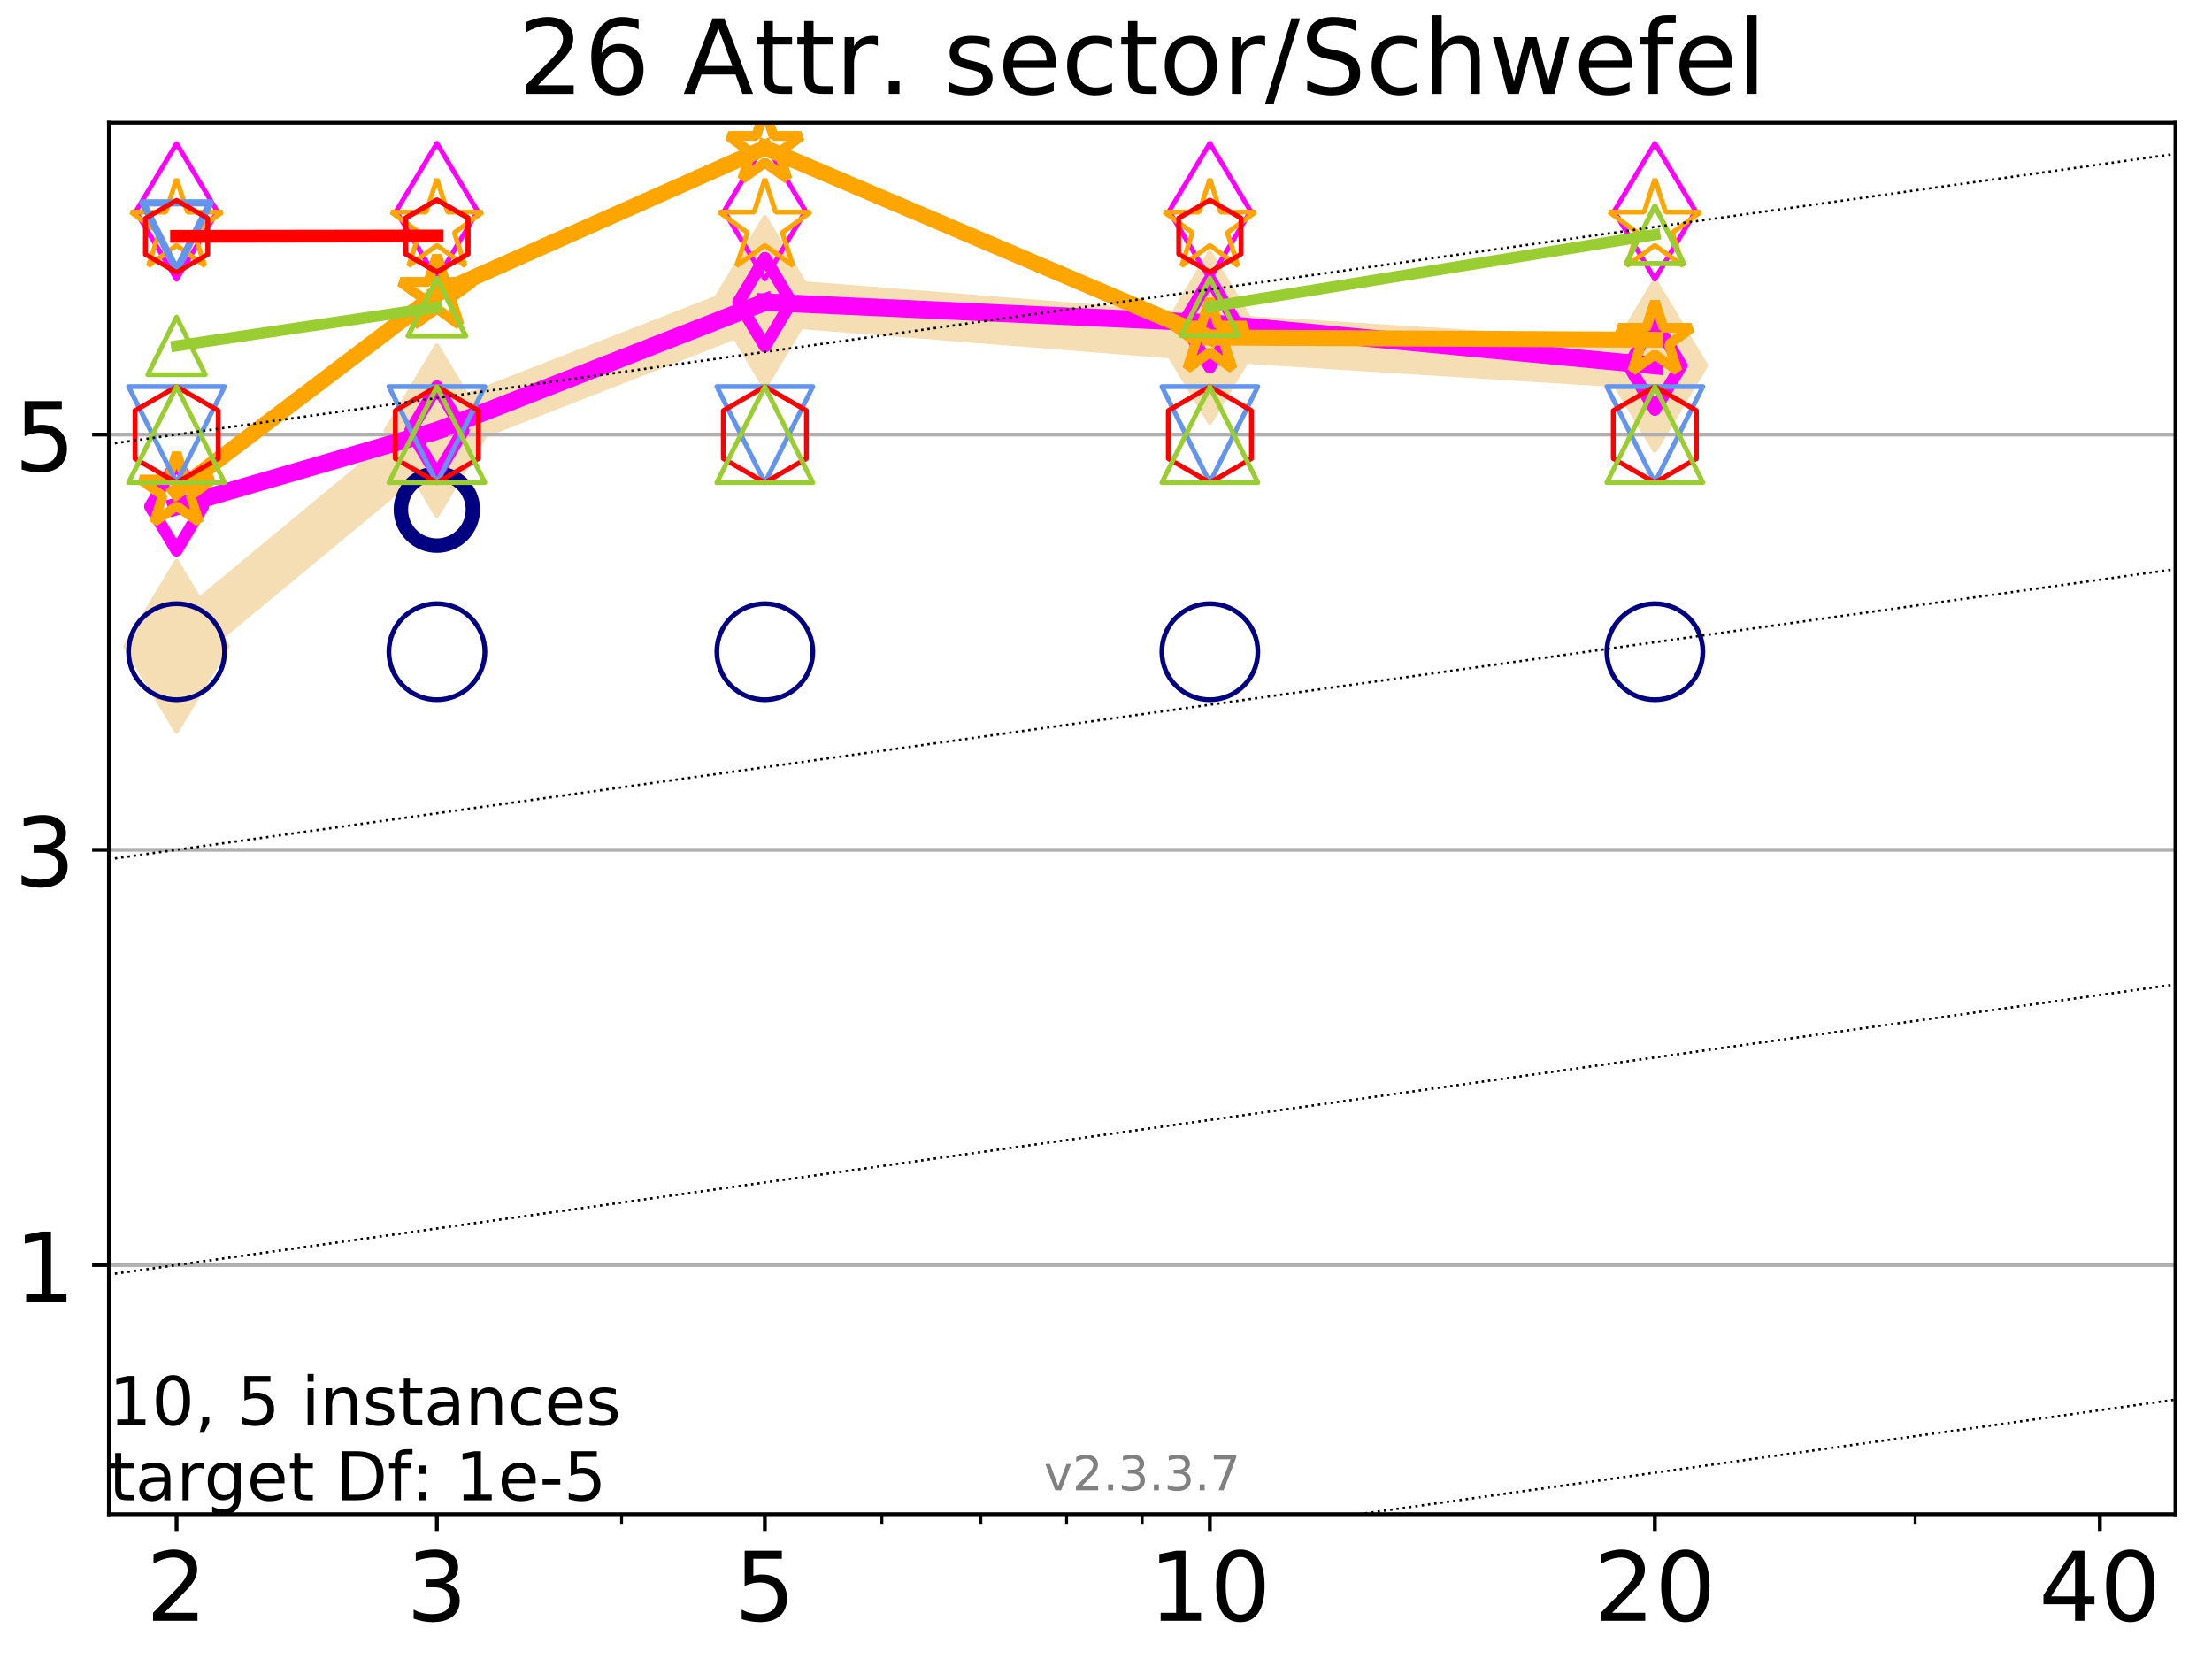 <?xml version="1.0" encoding="utf-8" standalone="no"?>
<!DOCTYPE svg PUBLIC "-//W3C//DTD SVG 1.1//EN"
  "http://www.w3.org/Graphics/SVG/1.1/DTD/svg11.dtd">
<!-- Created with matplotlib (https://matplotlib.org/) -->
<svg height="345.6pt" version="1.1" viewBox="0 0 460.8 345.6" width="460.8pt" xmlns="http://www.w3.org/2000/svg" xmlns:xlink="http://www.w3.org/1999/xlink">
 <defs>
  <style type="text/css">
*{stroke-linecap:butt;stroke-linejoin:round;}
  </style>
 </defs>
 <g id="figure_1">
  <g id="patch_1">
   <path d="M 0 345.6 
L 460.8 345.6 
L 460.8 0 
L 0 0 
z
" style="fill:#ffffff;"/>
  </g>
  <g id="axes_1">
   <g id="patch_2">
    <path d="M 22.69 315.44 
L 453.192 315.44 
L 453.192 25.56 
L 22.69 25.56 
z
" style="fill:#ffffff;"/>
   </g>
   <g id="line2d_1">
    <path clip-path="url(#pdd8b764366)" d="M 36.781 134.639 
L 91.009 89.709 
L 159.329 62.957 
L 252.032 70.318 
L 344.736 76.147 
" style="fill:none;stroke:#f5deb3;stroke-linecap:square;stroke-width:10;"/>
    <defs>
     <path d="M 0 17.678 
L 10.607 0 
L 0 -17.678 
L -10.607 0 
z
" id="m31197fe452" style="stroke:#f5deb3;stroke-linejoin:miter;"/>
    </defs>
    <g clip-path="url(#pdd8b764366)">
     <use style="fill:#f5deb3;stroke:#f5deb3;stroke-linejoin:miter;" x="36.781" xlink:href="#m31197fe452" y="134.639"/>
     <use style="fill:#f5deb3;stroke:#f5deb3;stroke-linejoin:miter;" x="91.009" xlink:href="#m31197fe452" y="89.709"/>
     <use style="fill:#f5deb3;stroke:#f5deb3;stroke-linejoin:miter;" x="159.329" xlink:href="#m31197fe452" y="62.957"/>
     <use style="fill:#f5deb3;stroke:#f5deb3;stroke-linejoin:miter;" x="252.032" xlink:href="#m31197fe452" y="70.318"/>
     <use style="fill:#f5deb3;stroke:#f5deb3;stroke-linejoin:miter;" x="344.736" xlink:href="#m31197fe452" y="76.147"/>
    </g>
   </g>
   <g id="matplotlib.axis_1">
    <g id="xtick_1">
     <g id="line2d_2">
      <defs>
       <path d="M 0 0 
L 0 3.5 
" id="m2afb1d2909" style="stroke:#000000;stroke-width:0.8;"/>
      </defs>
      <g>
       <use style="stroke:#000000;stroke-width:0.8;" x="36.781" xlink:href="#m2afb1d2909" y="315.44"/>
      </g>
     </g>
     <g id="text_1">
      <!-- 2 -->
      <defs>
       <path d="M 19.188 8.297 
L 53.609 8.297 
L 53.609 0 
L 7.328 0 
L 7.328 8.297 
Q 12.938 14.109 22.625 23.891 
Q 32.328 33.688 34.812 36.531 
Q 39.547 41.844 41.422 45.531 
Q 43.312 49.219 43.312 52.781 
Q 43.312 58.594 39.234 62.25 
Q 35.156 65.922 28.609 65.922 
Q 23.969 65.922 18.812 64.312 
Q 13.672 62.703 7.812 59.422 
L 7.812 69.391 
Q 13.766 71.781 18.938 73 
Q 24.125 74.219 28.422 74.219 
Q 39.75 74.219 46.484 68.547 
Q 53.219 62.891 53.219 53.422 
Q 53.219 48.922 51.531 44.891 
Q 49.859 40.875 45.406 35.406 
Q 44.188 33.984 37.641 27.219 
Q 31.109 20.453 19.188 8.297 
z
" id="DejaVuSans-50"/>
      </defs>
      <g transform="translate(30.419 337.637)scale(0.2 -0.2)">
       <use xlink:href="#DejaVuSans-50"/>
      </g>
     </g>
    </g>
    <g id="xtick_2">
     <g id="line2d_3">
      <g>
       <use style="stroke:#000000;stroke-width:0.8;" x="91.009" xlink:href="#m2afb1d2909" y="315.44"/>
      </g>
     </g>
     <g id="text_2">
      <!-- 3 -->
      <defs>
       <path d="M 40.578 39.312 
Q 47.656 37.797 51.625 33 
Q 55.609 28.219 55.609 21.188 
Q 55.609 10.406 48.188 4.484 
Q 40.766 -1.422 27.094 -1.422 
Q 22.516 -1.422 17.656 -0.516 
Q 12.797 0.391 7.625 2.203 
L 7.625 11.719 
Q 11.719 9.328 16.594 8.109 
Q 21.484 6.891 26.812 6.891 
Q 36.078 6.891 40.938 10.547 
Q 45.797 14.203 45.797 21.188 
Q 45.797 27.641 41.281 31.266 
Q 36.766 34.906 28.719 34.906 
L 20.219 34.906 
L 20.219 43.016 
L 29.109 43.016 
Q 36.375 43.016 40.234 45.922 
Q 44.094 48.828 44.094 54.297 
Q 44.094 59.906 40.109 62.906 
Q 36.141 65.922 28.719 65.922 
Q 24.656 65.922 20.016 65.031 
Q 15.375 64.156 9.812 62.312 
L 9.812 71.094 
Q 15.438 72.656 20.344 73.438 
Q 25.25 74.219 29.594 74.219 
Q 40.828 74.219 47.359 69.109 
Q 53.906 64.016 53.906 55.328 
Q 53.906 49.266 50.438 45.094 
Q 46.969 40.922 40.578 39.312 
z
" id="DejaVuSans-51"/>
      </defs>
      <g transform="translate(84.647 337.637)scale(0.2 -0.2)">
       <use xlink:href="#DejaVuSans-51"/>
      </g>
     </g>
    </g>
    <g id="xtick_3">
     <g id="line2d_4">
      <g>
       <use style="stroke:#000000;stroke-width:0.8;" x="159.329" xlink:href="#m2afb1d2909" y="315.44"/>
      </g>
     </g>
     <g id="text_3">
      <!-- 5 -->
      <defs>
       <path d="M 10.797 72.906 
L 49.516 72.906 
L 49.516 64.594 
L 19.828 64.594 
L 19.828 46.734 
Q 21.969 47.469 24.109 47.828 
Q 26.266 48.188 28.422 48.188 
Q 40.625 48.188 47.75 41.5 
Q 54.891 34.812 54.891 23.391 
Q 54.891 11.625 47.562 5.094 
Q 40.234 -1.422 26.906 -1.422 
Q 22.312 -1.422 17.547 -0.641 
Q 12.797 0.141 7.719 1.703 
L 7.719 11.625 
Q 12.109 9.234 16.797 8.062 
Q 21.484 6.891 26.703 6.891 
Q 35.156 6.891 40.078 11.328 
Q 45.016 15.766 45.016 23.391 
Q 45.016 31 40.078 35.438 
Q 35.156 39.891 26.703 39.891 
Q 22.75 39.891 18.812 39.016 
Q 14.891 38.141 10.797 36.281 
z
" id="DejaVuSans-53"/>
      </defs>
      <g transform="translate(152.966 337.637)scale(0.2 -0.2)">
       <use xlink:href="#DejaVuSans-53"/>
      </g>
     </g>
    </g>
    <g id="xtick_4">
     <g id="line2d_5">
      <g>
       <use style="stroke:#000000;stroke-width:0.8;" x="252.032" xlink:href="#m2afb1d2909" y="315.44"/>
      </g>
     </g>
     <g id="text_4">
      <!-- 10 -->
      <defs>
       <path d="M 12.406 8.297 
L 28.516 8.297 
L 28.516 63.922 
L 10.984 60.406 
L 10.984 69.391 
L 28.422 72.906 
L 38.281 72.906 
L 38.281 8.297 
L 54.391 8.297 
L 54.391 0 
L 12.406 0 
z
" id="DejaVuSans-49"/>
       <path d="M 31.781 66.406 
Q 24.172 66.406 20.328 58.906 
Q 16.5 51.422 16.5 36.375 
Q 16.5 21.391 20.328 13.891 
Q 24.172 6.391 31.781 6.391 
Q 39.453 6.391 43.281 13.891 
Q 47.125 21.391 47.125 36.375 
Q 47.125 51.422 43.281 58.906 
Q 39.453 66.406 31.781 66.406 
z
M 31.781 74.219 
Q 44.047 74.219 50.516 64.516 
Q 56.984 54.828 56.984 36.375 
Q 56.984 17.969 50.516 8.266 
Q 44.047 -1.422 31.781 -1.422 
Q 19.531 -1.422 13.062 8.266 
Q 6.594 17.969 6.594 36.375 
Q 6.594 54.828 13.062 64.516 
Q 19.531 74.219 31.781 74.219 
z
" id="DejaVuSans-48"/>
      </defs>
      <g transform="translate(239.307 337.637)scale(0.2 -0.2)">
       <use xlink:href="#DejaVuSans-49"/>
       <use x="63.623" xlink:href="#DejaVuSans-48"/>
      </g>
     </g>
    </g>
    <g id="xtick_5">
     <g id="line2d_6">
      <g>
       <use style="stroke:#000000;stroke-width:0.8;" x="344.736" xlink:href="#m2afb1d2909" y="315.44"/>
      </g>
     </g>
     <g id="text_5">
      <!-- 20 -->
      <g transform="translate(332.011 337.637)scale(0.2 -0.2)">
       <use xlink:href="#DejaVuSans-50"/>
       <use x="63.623" xlink:href="#DejaVuSans-48"/>
      </g>
     </g>
    </g>
    <g id="xtick_6">
     <g id="line2d_7">
      <g>
       <use style="stroke:#000000;stroke-width:0.8;" x="437.439" xlink:href="#m2afb1d2909" y="315.44"/>
      </g>
     </g>
     <g id="text_6">
      <!-- 40 -->
      <defs>
       <path d="M 37.797 64.312 
L 12.891 25.391 
L 37.797 25.391 
z
M 35.203 72.906 
L 47.609 72.906 
L 47.609 25.391 
L 58.016 25.391 
L 58.016 17.188 
L 47.609 17.188 
L 47.609 0 
L 37.797 0 
L 37.797 17.188 
L 4.891 17.188 
L 4.891 26.703 
z
" id="DejaVuSans-52"/>
      </defs>
      <g transform="translate(424.714 337.637)scale(0.2 -0.2)">
       <use xlink:href="#DejaVuSans-52"/>
       <use x="63.623" xlink:href="#DejaVuSans-48"/>
      </g>
     </g>
    </g>
    <g id="xtick_7">
     <g id="line2d_8">
      <defs>
       <path d="M 0 0 
L 0 2 
" id="me59b80c6e0" style="stroke:#000000;stroke-width:0.6;"/>
      </defs>
      <g>
       <use style="stroke:#000000;stroke-width:0.6;" x="129.485" xlink:href="#me59b80c6e0" y="315.44"/>
      </g>
     </g>
    </g>
    <g id="xtick_8">
     <g id="line2d_9">
      <g>
       <use style="stroke:#000000;stroke-width:0.6;" x="183.713" xlink:href="#me59b80c6e0" y="315.44"/>
      </g>
     </g>
    </g>
    <g id="xtick_9">
     <g id="line2d_10">
      <g>
       <use style="stroke:#000000;stroke-width:0.6;" x="204.329" xlink:href="#me59b80c6e0" y="315.44"/>
      </g>
     </g>
    </g>
    <g id="xtick_10">
     <g id="line2d_11">
      <g>
       <use style="stroke:#000000;stroke-width:0.6;" x="222.188" xlink:href="#me59b80c6e0" y="315.44"/>
      </g>
     </g>
    </g>
    <g id="xtick_11">
     <g id="line2d_12">
      <g>
       <use style="stroke:#000000;stroke-width:0.6;" x="237.941" xlink:href="#me59b80c6e0" y="315.44"/>
      </g>
     </g>
    </g>
    <g id="xtick_12">
     <g id="line2d_13">
      <g>
       <use style="stroke:#000000;stroke-width:0.6;" x="398.964" xlink:href="#me59b80c6e0" y="315.44"/>
      </g>
     </g>
    </g>
   </g>
   <g id="matplotlib.axis_2">
    <g id="ytick_1">
     <g id="line2d_14">
      <path clip-path="url(#pdd8b764366)" d="M 22.69 263.539 
L 453.192 263.539 
" style="fill:none;stroke:#b0b0b0;stroke-linecap:square;stroke-width:0.8;"/>
     </g>
     <g id="line2d_15">
      <defs>
       <path d="M 0 0 
L -3.5 0 
" id="mb95583afad" style="stroke:#000000;stroke-width:0.8;"/>
      </defs>
      <g>
       <use style="stroke:#000000;stroke-width:0.8;" x="22.69" xlink:href="#mb95583afad" y="263.539"/>
      </g>
     </g>
     <g id="text_7">
      <!-- 1 -->
      <g transform="translate(2.965 271.137)scale(0.2 -0.2)">
       <use xlink:href="#DejaVuSans-49"/>
      </g>
     </g>
    </g>
    <g id="ytick_2">
     <g id="line2d_16">
      <path clip-path="url(#pdd8b764366)" d="M 22.69 177.037 
L 453.192 177.037 
" style="fill:none;stroke:#b0b0b0;stroke-linecap:square;stroke-width:0.8;"/>
     </g>
     <g id="line2d_17">
      <g>
       <use style="stroke:#000000;stroke-width:0.8;" x="22.69" xlink:href="#mb95583afad" y="177.037"/>
      </g>
     </g>
     <g id="text_8">
      <!-- 3 -->
      <g transform="translate(2.965 184.636)scale(0.2 -0.2)">
       <use xlink:href="#DejaVuSans-51"/>
      </g>
     </g>
    </g>
    <g id="ytick_3">
     <g id="line2d_18">
      <path clip-path="url(#pdd8b764366)" d="M 22.69 90.535 
L 453.192 90.535 
" style="fill:none;stroke:#b0b0b0;stroke-linecap:square;stroke-width:0.8;"/>
     </g>
     <g id="line2d_19">
      <g>
       <use style="stroke:#000000;stroke-width:0.8;" x="22.69" xlink:href="#mb95583afad" y="90.535"/>
      </g>
     </g>
     <g id="text_9">
      <!-- 5 -->
      <g transform="translate(2.965 98.134)scale(0.2 -0.2)">
       <use xlink:href="#DejaVuSans-53"/>
      </g>
     </g>
    </g>
   </g>
   <g id="line2d_20">
    <path clip-path="url(#pdd8b764366)" d="M 91.009 106.167 
" style="fill:none;stroke:#000080;stroke-linecap:square;stroke-width:4;"/>
    <defs>
     <path d="M 0 7.5 
C 1.989 7.5 3.897 6.71 5.303 5.303 
C 6.71 3.897 7.5 1.989 7.5 0 
C 7.5 -1.989 6.71 -3.897 5.303 -5.303 
C 3.897 -6.71 1.989 -7.5 0 -7.5 
C -1.989 -7.5 -3.897 -6.71 -5.303 -5.303 
C -6.71 -3.897 -7.5 -1.989 -7.5 0 
C -7.5 1.989 -6.71 3.897 -5.303 5.303 
C -3.897 6.71 -1.989 7.5 0 7.5 
z
" id="m11ecc3005e" style="stroke:#000080;stroke-width:3;"/>
    </defs>
    <g clip-path="url(#pdd8b764366)">
     <use style="fill-opacity:0;stroke:#000080;stroke-width:3;" x="91.009" xlink:href="#m11ecc3005e" y="106.167"/>
    </g>
   </g>
   <g id="line2d_21"/>
   <g id="line2d_22">
    <defs>
     <path d="M 0 10 
C 2.652 10 5.196 8.946 7.071 7.071 
C 8.946 5.196 10 2.652 10 0 
C 10 -2.652 8.946 -5.196 7.071 -7.071 
C 5.196 -8.946 2.652 -10 0 -10 
C -2.652 -10 -5.196 -8.946 -7.071 -7.071 
C -8.946 -5.196 -10 -2.652 -10 0 
C -10 2.652 -8.946 5.196 -7.071 7.071 
C -5.196 8.946 -2.652 10 0 10 
z
" id="mc6f14e6fe2" style="stroke:#000080;"/>
    </defs>
    <g clip-path="url(#pdd8b764366)">
     <use style="fill-opacity:0;stroke:#000080;" x="36.781" xlink:href="#mc6f14e6fe2" y="135.758"/>
     <use style="fill-opacity:0;stroke:#000080;" x="91.009" xlink:href="#mc6f14e6fe2" y="135.76"/>
     <use style="fill-opacity:0;stroke:#000080;" x="159.329" xlink:href="#mc6f14e6fe2" y="135.762"/>
     <use style="fill-opacity:0;stroke:#000080;" x="252.032" xlink:href="#mc6f14e6fe2" y="135.763"/>
     <use style="fill-opacity:0;stroke:#000080;" x="344.736" xlink:href="#mc6f14e6fe2" y="135.764"/>
    </g>
   </g>
   <g id="line2d_23">
    <path clip-path="url(#pdd8b764366)" d="M 36.781 105.496 
L 91.009 89.709 
" style="fill:none;stroke:#ff00ff;stroke-linecap:square;stroke-width:3.667;"/>
    <defs>
     <path d="M 0 9.192 
L 5.515 0 
L 0 -9.192 
L -5.515 0 
z
" id="m8dcdb819cd" style="stroke:#ff00ff;stroke-linejoin:miter;stroke-width:2.5;"/>
    </defs>
    <g clip-path="url(#pdd8b764366)">
     <use style="fill-opacity:0;stroke:#ff00ff;stroke-linejoin:miter;stroke-width:2.5;" x="36.781" xlink:href="#m8dcdb819cd" y="105.496"/>
     <use style="fill-opacity:0;stroke:#ff00ff;stroke-linejoin:miter;stroke-width:2.5;" x="91.009" xlink:href="#m8dcdb819cd" y="89.709"/>
    </g>
   </g>
   <g id="line2d_24">
    <path clip-path="url(#pdd8b764366)" d="M 91.009 89.709 
L 159.329 62.957 
" style="fill:none;stroke:#ff00ff;stroke-linecap:square;stroke-width:3.667;"/>
    <g clip-path="url(#pdd8b764366)">
     <use style="fill-opacity:0;stroke:#ff00ff;stroke-linejoin:miter;stroke-width:2.5;" x="91.009" xlink:href="#m8dcdb819cd" y="89.709"/>
     <use style="fill-opacity:0;stroke:#ff00ff;stroke-linejoin:miter;stroke-width:2.5;" x="159.329" xlink:href="#m8dcdb819cd" y="62.957"/>
    </g>
   </g>
   <g id="line2d_25">
    <path clip-path="url(#pdd8b764366)" d="M 159.329 62.957 
L 252.032 67.294 
" style="fill:none;stroke:#ff00ff;stroke-linecap:square;stroke-width:3.667;"/>
    <g clip-path="url(#pdd8b764366)">
     <use style="fill-opacity:0;stroke:#ff00ff;stroke-linejoin:miter;stroke-width:2.5;" x="159.329" xlink:href="#m8dcdb819cd" y="62.957"/>
     <use style="fill-opacity:0;stroke:#ff00ff;stroke-linejoin:miter;stroke-width:2.5;" x="252.032" xlink:href="#m8dcdb819cd" y="67.294"/>
    </g>
   </g>
   <g id="line2d_26">
    <path clip-path="url(#pdd8b764366)" d="M 252.032 67.294 
L 344.736 76.147 
" style="fill:none;stroke:#ff00ff;stroke-linecap:square;stroke-width:3.667;"/>
    <g clip-path="url(#pdd8b764366)">
     <use style="fill-opacity:0;stroke:#ff00ff;stroke-linejoin:miter;stroke-width:2.5;" x="252.032" xlink:href="#m8dcdb819cd" y="67.294"/>
     <use style="fill-opacity:0;stroke:#ff00ff;stroke-linejoin:miter;stroke-width:2.5;" x="344.736" xlink:href="#m8dcdb819cd" y="76.147"/>
    </g>
   </g>
   <g id="line2d_27">
    <path clip-path="url(#pdd8b764366)" d="M 344.736 76.147 
" style="fill:none;stroke:#ff00ff;stroke-linecap:square;stroke-width:3.667;"/>
    <g clip-path="url(#pdd8b764366)">
     <use style="fill-opacity:0;stroke:#ff00ff;stroke-linejoin:miter;stroke-width:2.5;" x="344.736" xlink:href="#m8dcdb819cd" y="76.147"/>
    </g>
   </g>
   <g id="line2d_28"/>
   <g id="line2d_29">
    <defs>
     <path d="M 0 14.142 
L 8.485 0 
L 0 -14.142 
L -8.485 0 
z
" id="ma62fde7878" style="stroke:#ff00ff;stroke-linejoin:miter;"/>
    </defs>
    <g clip-path="url(#pdd8b764366)">
     <use style="fill-opacity:0;stroke:#ff00ff;stroke-linejoin:miter;" x="36.781" xlink:href="#ma62fde7878" y="44.052"/>
     <use style="fill-opacity:0;stroke:#ff00ff;stroke-linejoin:miter;" x="91.009" xlink:href="#ma62fde7878" y="43.994"/>
     <use style="fill-opacity:0;stroke:#ff00ff;stroke-linejoin:miter;" x="159.329" xlink:href="#ma62fde7878" y="43.975"/>
     <use style="fill-opacity:0;stroke:#ff00ff;stroke-linejoin:miter;" x="252.032" xlink:href="#ma62fde7878" y="43.983"/>
     <use style="fill-opacity:0;stroke:#ff00ff;stroke-linejoin:miter;" x="344.736" xlink:href="#ma62fde7878" y="44.007"/>
    </g>
   </g>
   <g id="line2d_30">
    <path clip-path="url(#pdd8b764366)" d="M 36.781 102.342 
L 91.009 61.217 
" style="fill:none;stroke:#ffa500;stroke-linecap:square;stroke-width:3.333;"/>
    <defs>
     <path d="M 0 -8 
L -1.796 -2.472 
L -7.608 -2.472 
L -2.906 0.944 
L -4.702 6.472 
L -0 3.056 
L 4.702 6.472 
L 2.906 0.944 
L 7.608 -2.472 
L 1.796 -2.472 
z
" id="m58373b0ecd" style="stroke:#ffa500;stroke-linejoin:bevel;stroke-width:2;"/>
    </defs>
    <g clip-path="url(#pdd8b764366)">
     <use style="fill-opacity:0;stroke:#ffa500;stroke-linejoin:bevel;stroke-width:2;" x="36.781" xlink:href="#m58373b0ecd" y="102.342"/>
     <use style="fill-opacity:0;stroke:#ffa500;stroke-linejoin:bevel;stroke-width:2;" x="91.009" xlink:href="#m58373b0ecd" y="61.217"/>
    </g>
   </g>
   <g id="line2d_31">
    <path clip-path="url(#pdd8b764366)" d="M 91.009 61.217 
L 159.329 30.808 
" style="fill:none;stroke:#ffa500;stroke-linecap:square;stroke-width:3.333;"/>
    <g clip-path="url(#pdd8b764366)">
     <use style="fill-opacity:0;stroke:#ffa500;stroke-linejoin:bevel;stroke-width:2;" x="91.009" xlink:href="#m58373b0ecd" y="61.217"/>
     <use style="fill-opacity:0;stroke:#ffa500;stroke-linejoin:bevel;stroke-width:2;" x="159.329" xlink:href="#m58373b0ecd" y="30.808"/>
    </g>
   </g>
   <g id="line2d_32">
    <path clip-path="url(#pdd8b764366)" d="M 159.329 30.808 
L 252.032 70.318 
" style="fill:none;stroke:#ffa500;stroke-linecap:square;stroke-width:3.333;"/>
    <g clip-path="url(#pdd8b764366)">
     <use style="fill-opacity:0;stroke:#ffa500;stroke-linejoin:bevel;stroke-width:2;" x="159.329" xlink:href="#m58373b0ecd" y="30.808"/>
     <use style="fill-opacity:0;stroke:#ffa500;stroke-linejoin:bevel;stroke-width:2;" x="252.032" xlink:href="#m58373b0ecd" y="70.318"/>
    </g>
   </g>
   <g id="line2d_33">
    <path clip-path="url(#pdd8b764366)" d="M 252.032 70.318 
L 344.736 70.791 
" style="fill:none;stroke:#ffa500;stroke-linecap:square;stroke-width:3.333;"/>
    <g clip-path="url(#pdd8b764366)">
     <use style="fill-opacity:0;stroke:#ffa500;stroke-linejoin:bevel;stroke-width:2;" x="252.032" xlink:href="#m58373b0ecd" y="70.318"/>
     <use style="fill-opacity:0;stroke:#ffa500;stroke-linejoin:bevel;stroke-width:2;" x="344.736" xlink:href="#m58373b0ecd" y="70.791"/>
    </g>
   </g>
   <g id="line2d_34">
    <path clip-path="url(#pdd8b764366)" d="M 344.736 70.791 
" style="fill:none;stroke:#ffa500;stroke-linecap:square;stroke-width:3.333;"/>
    <g clip-path="url(#pdd8b764366)">
     <use style="fill-opacity:0;stroke:#ffa500;stroke-linejoin:bevel;stroke-width:2;" x="344.736" xlink:href="#m58373b0ecd" y="70.791"/>
    </g>
   </g>
   <g id="line2d_35"/>
   <g id="line2d_36">
    <defs>
     <path d="M 0 -10 
L -2.245 -3.09 
L -9.511 -3.09 
L -3.633 1.18 
L -5.878 8.09 
L -0 3.82 
L 5.878 8.09 
L 3.633 1.18 
L 9.511 -3.09 
L 2.245 -3.09 
z
" id="mf15b0829f4" style="stroke:#ffa500;stroke-linejoin:bevel;"/>
    </defs>
    <g clip-path="url(#pdd8b764366)">
     <use style="fill-opacity:0;stroke:#ffa500;stroke-linejoin:bevel;" x="36.781" xlink:href="#mf15b0829f4" y="47.285"/>
     <use style="fill-opacity:0;stroke:#ffa500;stroke-linejoin:bevel;" x="91.009" xlink:href="#mf15b0829f4" y="47.285"/>
     <use style="fill-opacity:0;stroke:#ffa500;stroke-linejoin:bevel;" x="159.329" xlink:href="#mf15b0829f4" y="47.285"/>
     <use style="fill-opacity:0;stroke:#ffa500;stroke-linejoin:bevel;" x="252.032" xlink:href="#mf15b0829f4" y="47.285"/>
     <use style="fill-opacity:0;stroke:#ffa500;stroke-linejoin:bevel;" x="344.736" xlink:href="#mf15b0829f4" y="47.285"/>
    </g>
   </g>
   <g id="line2d_37">
    <path clip-path="url(#pdd8b764366)" d="M 36.781 49.254 
" style="fill:none;stroke:#6495ed;stroke-linecap:square;stroke-width:3;"/>
    <defs>
     <path d="M -0 7 
L 7 -7 
L -7 -7 
z
" id="m0068ed018d" style="stroke:#6495ed;stroke-linejoin:miter;stroke-width:1.5;"/>
    </defs>
    <g clip-path="url(#pdd8b764366)">
     <use style="fill-opacity:0;stroke:#6495ed;stroke-linejoin:miter;stroke-width:1.5;" x="36.781" xlink:href="#m0068ed018d" y="49.254"/>
    </g>
   </g>
   <g id="line2d_38"/>
   <g id="line2d_39">
    <defs>
     <path d="M -0 10 
L 10 -10 
L -10 -10 
z
" id="m0aa9813cc7" style="stroke:#6495ed;stroke-linejoin:miter;"/>
    </defs>
    <g clip-path="url(#pdd8b764366)">
     <use style="fill-opacity:0;stroke:#6495ed;stroke-linejoin:miter;" x="36.781" xlink:href="#m0aa9813cc7" y="90.535"/>
     <use style="fill-opacity:0;stroke:#6495ed;stroke-linejoin:miter;" x="91.009" xlink:href="#m0aa9813cc7" y="90.535"/>
     <use style="fill-opacity:0;stroke:#6495ed;stroke-linejoin:miter;" x="159.329" xlink:href="#m0aa9813cc7" y="90.535"/>
     <use style="fill-opacity:0;stroke:#6495ed;stroke-linejoin:miter;" x="252.032" xlink:href="#m0aa9813cc7" y="90.535"/>
     <use style="fill-opacity:0;stroke:#6495ed;stroke-linejoin:miter;" x="344.736" xlink:href="#m0aa9813cc7" y="90.535"/>
    </g>
   </g>
   <g id="line2d_40">
    <path clip-path="url(#pdd8b764366)" d="M 36.781 49.238 
L 91.009 49.157 
" style="fill:none;stroke:#ff0000;stroke-linecap:square;stroke-width:2.667;"/>
    <defs>
     <path d="M 0 -7.5 
L -6.495 -3.75 
L -6.495 3.75 
L -0 7.5 
L 6.495 3.75 
L 6.495 -3.75 
z
" id="ma8042726cb" style="stroke:#ff0000;stroke-linejoin:miter;"/>
    </defs>
    <g clip-path="url(#pdd8b764366)">
     <use style="fill-opacity:0;stroke:#ff0000;stroke-linejoin:miter;" x="36.781" xlink:href="#ma8042726cb" y="49.238"/>
     <use style="fill-opacity:0;stroke:#ff0000;stroke-linejoin:miter;" x="91.009" xlink:href="#ma8042726cb" y="49.157"/>
    </g>
   </g>
   <g id="line2d_41">
    <path clip-path="url(#pdd8b764366)" d="M 91.009 49.157 
" style="fill:none;stroke:#ff0000;stroke-linecap:square;stroke-width:2.667;"/>
    <g clip-path="url(#pdd8b764366)">
     <use style="fill-opacity:0;stroke:#ff0000;stroke-linejoin:miter;" x="91.009" xlink:href="#ma8042726cb" y="49.157"/>
    </g>
   </g>
   <g id="line2d_42">
    <path clip-path="url(#pdd8b764366)" d="M 252.032 49.183 
" style="fill:none;stroke:#ff0000;stroke-linecap:square;stroke-width:2.667;"/>
    <g clip-path="url(#pdd8b764366)">
     <use style="fill-opacity:0;stroke:#ff0000;stroke-linejoin:miter;" x="252.032" xlink:href="#ma8042726cb" y="49.183"/>
    </g>
   </g>
   <g id="line2d_43"/>
   <g id="line2d_44">
    <defs>
     <path d="M 0 -10 
L -8.66 -5 
L -8.66 5 
L -0 10 
L 8.66 5 
L 8.66 -5 
z
" id="mbdc0843a30" style="stroke:#ff0000;stroke-linejoin:miter;"/>
    </defs>
    <g clip-path="url(#pdd8b764366)">
     <use style="fill-opacity:0;stroke:#ff0000;stroke-linejoin:miter;" x="36.781" xlink:href="#mbdc0843a30" y="90.535"/>
     <use style="fill-opacity:0;stroke:#ff0000;stroke-linejoin:miter;" x="91.009" xlink:href="#mbdc0843a30" y="90.535"/>
     <use style="fill-opacity:0;stroke:#ff0000;stroke-linejoin:miter;" x="159.329" xlink:href="#mbdc0843a30" y="90.535"/>
     <use style="fill-opacity:0;stroke:#ff0000;stroke-linejoin:miter;" x="252.032" xlink:href="#mbdc0843a30" y="90.535"/>
     <use style="fill-opacity:0;stroke:#ff0000;stroke-linejoin:miter;" x="344.736" xlink:href="#mbdc0843a30" y="90.535"/>
    </g>
   </g>
   <g id="line2d_45">
    <path clip-path="url(#pdd8b764366)" d="M 36.781 72.057 
L 91.009 63.99 
" style="fill:none;stroke:#9acd32;stroke-linecap:square;stroke-width:2.333;"/>
    <defs>
     <path d="M 0 -6 
L -6 6 
L 6 6 
z
" id="me93938c686" style="stroke:#9acd32;stroke-linejoin:miter;"/>
    </defs>
    <g clip-path="url(#pdd8b764366)">
     <use style="fill-opacity:0;stroke:#9acd32;stroke-linejoin:miter;" x="36.781" xlink:href="#me93938c686" y="72.057"/>
     <use style="fill-opacity:0;stroke:#9acd32;stroke-linejoin:miter;" x="91.009" xlink:href="#me93938c686" y="63.99"/>
    </g>
   </g>
   <g id="line2d_46">
    <path clip-path="url(#pdd8b764366)" d="M 91.009 63.99 
" style="fill:none;stroke:#9acd32;stroke-linecap:square;stroke-width:2.333;"/>
    <g clip-path="url(#pdd8b764366)">
     <use style="fill-opacity:0;stroke:#9acd32;stroke-linejoin:miter;" x="91.009" xlink:href="#me93938c686" y="63.99"/>
    </g>
   </g>
   <g id="line2d_47">
    <path clip-path="url(#pdd8b764366)" d="M 252.032 63.908 
L 344.736 48.899 
" style="fill:none;stroke:#9acd32;stroke-linecap:square;stroke-width:2.333;"/>
    <g clip-path="url(#pdd8b764366)">
     <use style="fill-opacity:0;stroke:#9acd32;stroke-linejoin:miter;" x="252.032" xlink:href="#me93938c686" y="63.908"/>
     <use style="fill-opacity:0;stroke:#9acd32;stroke-linejoin:miter;" x="344.736" xlink:href="#me93938c686" y="48.899"/>
    </g>
   </g>
   <g id="line2d_48">
    <path clip-path="url(#pdd8b764366)" d="M 344.736 48.899 
" style="fill:none;stroke:#9acd32;stroke-linecap:square;stroke-width:2.333;"/>
    <g clip-path="url(#pdd8b764366)">
     <use style="fill-opacity:0;stroke:#9acd32;stroke-linejoin:miter;" x="344.736" xlink:href="#me93938c686" y="48.899"/>
    </g>
   </g>
   <g id="line2d_49"/>
   <g id="line2d_50">
    <defs>
     <path d="M 0 -10 
L -10 10 
L 10 10 
z
" id="m8e41e739cd" style="stroke:#9acd32;stroke-linejoin:miter;"/>
    </defs>
    <g clip-path="url(#pdd8b764366)">
     <use style="fill-opacity:0;stroke:#9acd32;stroke-linejoin:miter;" x="36.781" xlink:href="#m8e41e739cd" y="90.535"/>
     <use style="fill-opacity:0;stroke:#9acd32;stroke-linejoin:miter;" x="91.009" xlink:href="#m8e41e739cd" y="90.535"/>
     <use style="fill-opacity:0;stroke:#9acd32;stroke-linejoin:miter;" x="159.329" xlink:href="#m8e41e739cd" y="90.535"/>
     <use style="fill-opacity:0;stroke:#9acd32;stroke-linejoin:miter;" x="252.032" xlink:href="#m8e41e739cd" y="90.535"/>
     <use style="fill-opacity:0;stroke:#9acd32;stroke-linejoin:miter;" x="344.736" xlink:href="#m8e41e739cd" y="90.535"/>
    </g>
   </g>
   <g id="line2d_51"/>
   <g id="line2d_52">
    <path clip-path="url(#pdd8b764366)" d="M 61.28 346.6 
L 461.8 290.349 
" style="fill:none;stroke:#000000;stroke-dasharray:0.5,0.825;stroke-dashoffset:0;stroke-width:0.5;"/>
   </g>
   <g id="line2d_53">
    <path clip-path="url(#pdd8b764366)" d="M -1 268.845 
L 461.8 203.847 
" style="fill:none;stroke:#000000;stroke-dasharray:0.5,0.825;stroke-dashoffset:0;stroke-width:0.5;"/>
   </g>
   <g id="line2d_54">
    <path clip-path="url(#pdd8b764366)" d="M -1 182.343 
L 461.8 117.345 
" style="fill:none;stroke:#000000;stroke-dasharray:0.5,0.825;stroke-dashoffset:0;stroke-width:0.5;"/>
   </g>
   <g id="line2d_55">
    <path clip-path="url(#pdd8b764366)" d="M -1 95.842 
L 461.8 30.843 
" style="fill:none;stroke:#000000;stroke-dasharray:0.5,0.825;stroke-dashoffset:0;stroke-width:0.5;"/>
   </g>
   <g id="line2d_56">
    <path clip-path="url(#pdd8b764366)" d="M -1 9.34 
L 72.622 -1 
" style="fill:none;stroke:#000000;stroke-dasharray:0.5,0.825;stroke-dashoffset:0;stroke-width:0.5;"/>
   </g>
   <g id="patch_3">
    <path d="M 22.69 315.44 
L 22.69 25.56 
" style="fill:none;stroke:#000000;stroke-linecap:square;stroke-linejoin:miter;stroke-width:0.8;"/>
   </g>
   <g id="patch_4">
    <path d="M 453.192 315.44 
L 453.192 25.56 
" style="fill:none;stroke:#000000;stroke-linecap:square;stroke-linejoin:miter;stroke-width:0.8;"/>
   </g>
   <g id="patch_5">
    <path d="M 22.69 315.44 
L 453.192 315.44 
" style="fill:none;stroke:#000000;stroke-linecap:square;stroke-linejoin:miter;stroke-width:0.8;"/>
   </g>
   <g id="patch_6">
    <path d="M 22.69 25.56 
L 453.192 25.56 
" style="fill:none;stroke:#000000;stroke-linecap:square;stroke-linejoin:miter;stroke-width:0.8;"/>
   </g>
   <g id="text_10">
    <!-- 10, 5 instances -->
    <defs>
     <path d="M 11.719 12.406 
L 22.016 12.406 
L 22.016 4 
L 14.016 -11.625 
L 7.719 -11.625 
L 11.719 4 
z
" id="DejaVuSans-44"/>
     <path id="DejaVuSans-32"/>
     <path d="M 9.422 54.688 
L 18.406 54.688 
L 18.406 0 
L 9.422 0 
z
M 9.422 75.984 
L 18.406 75.984 
L 18.406 64.594 
L 9.422 64.594 
z
" id="DejaVuSans-105"/>
     <path d="M 54.891 33.016 
L 54.891 0 
L 45.906 0 
L 45.906 32.719 
Q 45.906 40.484 42.875 44.328 
Q 39.844 48.188 33.797 48.188 
Q 26.516 48.188 22.312 43.547 
Q 18.109 38.922 18.109 30.906 
L 18.109 0 
L 9.078 0 
L 9.078 54.688 
L 18.109 54.688 
L 18.109 46.188 
Q 21.344 51.125 25.703 53.562 
Q 30.078 56 35.797 56 
Q 45.219 56 50.047 50.172 
Q 54.891 44.344 54.891 33.016 
z
" id="DejaVuSans-110"/>
     <path d="M 44.281 53.078 
L 44.281 44.578 
Q 40.484 46.531 36.375 47.5 
Q 32.281 48.484 27.875 48.484 
Q 21.188 48.484 17.844 46.438 
Q 14.5 44.391 14.5 40.281 
Q 14.5 37.156 16.891 35.375 
Q 19.281 33.594 26.516 31.984 
L 29.594 31.297 
Q 39.156 29.25 43.188 25.516 
Q 47.219 21.781 47.219 15.094 
Q 47.219 7.469 41.188 3.016 
Q 35.156 -1.422 24.609 -1.422 
Q 20.219 -1.422 15.453 -0.562 
Q 10.688 0.297 5.422 2 
L 5.422 11.281 
Q 10.406 8.688 15.234 7.391 
Q 20.062 6.109 24.812 6.109 
Q 31.156 6.109 34.562 8.281 
Q 37.984 10.453 37.984 14.406 
Q 37.984 18.062 35.516 20.016 
Q 33.062 21.969 24.703 23.781 
L 21.578 24.516 
Q 13.234 26.266 9.516 29.906 
Q 5.812 33.547 5.812 39.891 
Q 5.812 47.609 11.281 51.797 
Q 16.75 56 26.812 56 
Q 31.781 56 36.172 55.266 
Q 40.578 54.547 44.281 53.078 
z
" id="DejaVuSans-115"/>
     <path d="M 18.312 70.219 
L 18.312 54.688 
L 36.812 54.688 
L 36.812 47.703 
L 18.312 47.703 
L 18.312 18.016 
Q 18.312 11.328 20.141 9.422 
Q 21.969 7.516 27.594 7.516 
L 36.812 7.516 
L 36.812 0 
L 27.594 0 
Q 17.188 0 13.234 3.875 
Q 9.281 7.766 9.281 18.016 
L 9.281 47.703 
L 2.688 47.703 
L 2.688 54.688 
L 9.281 54.688 
L 9.281 70.219 
z
" id="DejaVuSans-116"/>
     <path d="M 34.281 27.484 
Q 23.391 27.484 19.188 25 
Q 14.984 22.516 14.984 16.5 
Q 14.984 11.719 18.141 8.906 
Q 21.297 6.109 26.703 6.109 
Q 34.188 6.109 38.703 11.406 
Q 43.219 16.703 43.219 25.484 
L 43.219 27.484 
z
M 52.203 31.203 
L 52.203 0 
L 43.219 0 
L 43.219 8.297 
Q 40.141 3.328 35.547 0.953 
Q 30.953 -1.422 24.312 -1.422 
Q 15.922 -1.422 10.953 3.297 
Q 6 8.016 6 15.922 
Q 6 25.141 12.172 29.828 
Q 18.359 34.516 30.609 34.516 
L 43.219 34.516 
L 43.219 35.406 
Q 43.219 41.609 39.141 45 
Q 35.062 48.391 27.688 48.391 
Q 23 48.391 18.547 47.266 
Q 14.109 46.141 10.016 43.891 
L 10.016 52.203 
Q 14.938 54.109 19.578 55.047 
Q 24.219 56 28.609 56 
Q 40.484 56 46.344 49.844 
Q 52.203 43.703 52.203 31.203 
z
" id="DejaVuSans-97"/>
     <path d="M 48.781 52.594 
L 48.781 44.188 
Q 44.969 46.297 41.141 47.344 
Q 37.312 48.391 33.406 48.391 
Q 24.656 48.391 19.812 42.844 
Q 14.984 37.312 14.984 27.297 
Q 14.984 17.281 19.812 11.734 
Q 24.656 6.203 33.406 6.203 
Q 37.312 6.203 41.141 7.25 
Q 44.969 8.297 48.781 10.406 
L 48.781 2.094 
Q 45.016 0.344 40.984 -0.531 
Q 36.969 -1.422 32.422 -1.422 
Q 20.062 -1.422 12.781 6.344 
Q 5.516 14.109 5.516 27.297 
Q 5.516 40.672 12.859 48.328 
Q 20.219 56 33.016 56 
Q 37.156 56 41.109 55.141 
Q 45.062 54.297 48.781 52.594 
z
" id="DejaVuSans-99"/>
     <path d="M 56.203 29.594 
L 56.203 25.203 
L 14.891 25.203 
Q 15.484 15.922 20.484 11.062 
Q 25.484 6.203 34.422 6.203 
Q 39.594 6.203 44.453 7.469 
Q 49.312 8.734 54.109 11.281 
L 54.109 2.781 
Q 49.266 0.734 44.188 -0.344 
Q 39.109 -1.422 33.891 -1.422 
Q 20.797 -1.422 13.156 6.188 
Q 5.516 13.812 5.516 26.812 
Q 5.516 40.234 12.766 48.109 
Q 20.016 56 32.328 56 
Q 43.359 56 49.781 48.891 
Q 56.203 41.797 56.203 29.594 
z
M 47.219 32.234 
Q 47.125 39.594 43.094 43.984 
Q 39.062 48.391 32.422 48.391 
Q 24.906 48.391 20.391 44.141 
Q 15.875 39.891 15.188 32.172 
z
" id="DejaVuSans-101"/>
    </defs>
    <g transform="translate(22.69 296.851)scale(0.14 -0.14)">
     <use xlink:href="#DejaVuSans-49"/>
     <use x="63.623" xlink:href="#DejaVuSans-48"/>
     <use x="127.246" xlink:href="#DejaVuSans-44"/>
     <use x="159.033" xlink:href="#DejaVuSans-32"/>
     <use x="190.82" xlink:href="#DejaVuSans-53"/>
     <use x="254.443" xlink:href="#DejaVuSans-32"/>
     <use x="286.23" xlink:href="#DejaVuSans-105"/>
     <use x="314.014" xlink:href="#DejaVuSans-110"/>
     <use x="377.393" xlink:href="#DejaVuSans-115"/>
     <use x="429.492" xlink:href="#DejaVuSans-116"/>
     <use x="468.701" xlink:href="#DejaVuSans-97"/>
     <use x="529.98" xlink:href="#DejaVuSans-110"/>
     <use x="593.359" xlink:href="#DejaVuSans-99"/>
     <use x="648.34" xlink:href="#DejaVuSans-101"/>
     <use x="709.863" xlink:href="#DejaVuSans-115"/>
    </g>
    <!-- target Df: 1e-5 -->
    <defs>
     <path d="M 41.109 46.297 
Q 39.594 47.172 37.812 47.578 
Q 36.031 48 33.891 48 
Q 26.266 48 22.188 43.047 
Q 18.109 38.094 18.109 28.812 
L 18.109 0 
L 9.078 0 
L 9.078 54.688 
L 18.109 54.688 
L 18.109 46.188 
Q 20.953 51.172 25.484 53.578 
Q 30.031 56 36.531 56 
Q 37.453 56 38.578 55.875 
Q 39.703 55.766 41.062 55.516 
z
" id="DejaVuSans-114"/>
     <path d="M 45.406 27.984 
Q 45.406 37.75 41.375 43.109 
Q 37.359 48.484 30.078 48.484 
Q 22.859 48.484 18.828 43.109 
Q 14.797 37.75 14.797 27.984 
Q 14.797 18.266 18.828 12.891 
Q 22.859 7.516 30.078 7.516 
Q 37.359 7.516 41.375 12.891 
Q 45.406 18.266 45.406 27.984 
z
M 54.391 6.781 
Q 54.391 -7.172 48.188 -13.984 
Q 42 -20.797 29.203 -20.797 
Q 24.469 -20.797 20.266 -20.094 
Q 16.062 -19.391 12.109 -17.922 
L 12.109 -9.188 
Q 16.062 -11.328 19.922 -12.344 
Q 23.781 -13.375 27.781 -13.375 
Q 36.625 -13.375 41.016 -8.766 
Q 45.406 -4.156 45.406 5.172 
L 45.406 9.625 
Q 42.625 4.781 38.281 2.391 
Q 33.938 0 27.875 0 
Q 17.828 0 11.672 7.656 
Q 5.516 15.328 5.516 27.984 
Q 5.516 40.672 11.672 48.328 
Q 17.828 56 27.875 56 
Q 33.938 56 38.281 53.609 
Q 42.625 51.219 45.406 46.391 
L 45.406 54.688 
L 54.391 54.688 
z
" id="DejaVuSans-103"/>
     <path d="M 19.672 64.797 
L 19.672 8.109 
L 31.594 8.109 
Q 46.688 8.109 53.688 14.938 
Q 60.688 21.781 60.688 36.531 
Q 60.688 51.172 53.688 57.984 
Q 46.688 64.797 31.594 64.797 
z
M 9.812 72.906 
L 30.078 72.906 
Q 51.266 72.906 61.172 64.094 
Q 71.094 55.281 71.094 36.531 
Q 71.094 17.672 61.125 8.828 
Q 51.172 0 30.078 0 
L 9.812 0 
z
" id="DejaVuSans-68"/>
     <path d="M 37.109 75.984 
L 37.109 68.5 
L 28.516 68.5 
Q 23.688 68.5 21.797 66.547 
Q 19.922 64.594 19.922 59.516 
L 19.922 54.688 
L 34.719 54.688 
L 34.719 47.703 
L 19.922 47.703 
L 19.922 0 
L 10.891 0 
L 10.891 47.703 
L 2.297 47.703 
L 2.297 54.688 
L 10.891 54.688 
L 10.891 58.5 
Q 10.891 67.625 15.141 71.797 
Q 19.391 75.984 28.609 75.984 
z
" id="DejaVuSans-102"/>
     <path d="M 11.719 12.406 
L 22.016 12.406 
L 22.016 0 
L 11.719 0 
z
M 11.719 51.703 
L 22.016 51.703 
L 22.016 39.312 
L 11.719 39.312 
z
" id="DejaVuSans-58"/>
     <path d="M 4.891 31.391 
L 31.203 31.391 
L 31.203 23.391 
L 4.891 23.391 
z
" id="DejaVuSans-45"/>
    </defs>
    <g transform="translate(22.69 312.528)scale(0.14 -0.14)">
     <use xlink:href="#DejaVuSans-116"/>
     <use x="39.209" xlink:href="#DejaVuSans-97"/>
     <use x="100.488" xlink:href="#DejaVuSans-114"/>
     <use x="141.586" xlink:href="#DejaVuSans-103"/>
     <use x="205.062" xlink:href="#DejaVuSans-101"/>
     <use x="266.586" xlink:href="#DejaVuSans-116"/>
     <use x="305.795" xlink:href="#DejaVuSans-32"/>
     <use x="337.582" xlink:href="#DejaVuSans-68"/>
     <use x="414.584" xlink:href="#DejaVuSans-102"/>
     <use x="449.742" xlink:href="#DejaVuSans-58"/>
     <use x="483.434" xlink:href="#DejaVuSans-32"/>
     <use x="515.221" xlink:href="#DejaVuSans-49"/>
     <use x="578.844" xlink:href="#DejaVuSans-101"/>
     <use x="640.367" xlink:href="#DejaVuSans-45"/>
     <use x="676.451" xlink:href="#DejaVuSans-53"/>
    </g>
   </g>
   <g id="text_11">
    <!-- v2.3.3.7 -->
    <defs>
     <path d="M 2.984 54.688 
L 12.5 54.688 
L 29.594 8.797 
L 46.688 54.688 
L 56.203 54.688 
L 35.688 0 
L 23.484 0 
z
" id="DejaVuSans-118"/>
     <path d="M 10.688 12.406 
L 21 12.406 
L 21 0 
L 10.688 0 
z
" id="DejaVuSans-46"/>
     <path d="M 8.203 72.906 
L 55.078 72.906 
L 55.078 68.703 
L 28.609 0 
L 18.312 0 
L 43.219 64.594 
L 8.203 64.594 
z
" id="DejaVuSans-55"/>
    </defs>
    <g style="fill:#808080;" transform="translate(217.489 310.462)scale(0.1 -0.1)">
     <use xlink:href="#DejaVuSans-118"/>
     <use x="59.18" xlink:href="#DejaVuSans-50"/>
     <use x="122.803" xlink:href="#DejaVuSans-46"/>
     <use x="154.59" xlink:href="#DejaVuSans-51"/>
     <use x="218.213" xlink:href="#DejaVuSans-46"/>
     <use x="250" xlink:href="#DejaVuSans-51"/>
     <use x="313.623" xlink:href="#DejaVuSans-46"/>
     <use x="345.41" xlink:href="#DejaVuSans-55"/>
    </g>
   </g>
   <g id="text_12">
    <!-- 26 Attr. sector/Schwefel -->
    <defs>
     <path d="M 33.016 40.375 
Q 26.375 40.375 22.484 35.828 
Q 18.609 31.297 18.609 23.391 
Q 18.609 15.531 22.484 10.953 
Q 26.375 6.391 33.016 6.391 
Q 39.656 6.391 43.531 10.953 
Q 47.406 15.531 47.406 23.391 
Q 47.406 31.297 43.531 35.828 
Q 39.656 40.375 33.016 40.375 
z
M 52.594 71.297 
L 52.594 62.312 
Q 48.875 64.062 45.094 64.984 
Q 41.312 65.922 37.594 65.922 
Q 27.828 65.922 22.672 59.328 
Q 17.531 52.734 16.797 39.406 
Q 19.672 43.656 24.016 45.922 
Q 28.375 48.188 33.594 48.188 
Q 44.578 48.188 50.953 41.516 
Q 57.328 34.859 57.328 23.391 
Q 57.328 12.156 50.688 5.359 
Q 44.047 -1.422 33.016 -1.422 
Q 20.359 -1.422 13.672 8.266 
Q 6.984 17.969 6.984 36.375 
Q 6.984 53.656 15.188 63.938 
Q 23.391 74.219 37.203 74.219 
Q 40.922 74.219 44.703 73.484 
Q 48.484 72.75 52.594 71.297 
z
" id="DejaVuSans-54"/>
     <path d="M 34.188 63.188 
L 20.797 26.906 
L 47.609 26.906 
z
M 28.609 72.906 
L 39.797 72.906 
L 67.578 0 
L 57.328 0 
L 50.688 18.703 
L 17.828 18.703 
L 11.188 0 
L 0.781 0 
z
" id="DejaVuSans-65"/>
     <path d="M 30.609 48.391 
Q 23.391 48.391 19.188 42.75 
Q 14.984 37.109 14.984 27.297 
Q 14.984 17.484 19.156 11.844 
Q 23.344 6.203 30.609 6.203 
Q 37.797 6.203 41.984 11.859 
Q 46.188 17.531 46.188 27.297 
Q 46.188 37.016 41.984 42.703 
Q 37.797 48.391 30.609 48.391 
z
M 30.609 56 
Q 42.328 56 49.016 48.375 
Q 55.719 40.766 55.719 27.297 
Q 55.719 13.875 49.016 6.219 
Q 42.328 -1.422 30.609 -1.422 
Q 18.844 -1.422 12.172 6.219 
Q 5.516 13.875 5.516 27.297 
Q 5.516 40.766 12.172 48.375 
Q 18.844 56 30.609 56 
z
" id="DejaVuSans-111"/>
     <path d="M 25.391 72.906 
L 33.688 72.906 
L 8.297 -9.281 
L 0 -9.281 
z
" id="DejaVuSans-47"/>
     <path d="M 53.516 70.516 
L 53.516 60.891 
Q 47.906 63.578 42.922 64.891 
Q 37.938 66.219 33.297 66.219 
Q 25.25 66.219 20.875 63.094 
Q 16.5 59.969 16.5 54.203 
Q 16.5 49.359 19.406 46.891 
Q 22.312 44.438 30.422 42.922 
L 36.375 41.703 
Q 47.406 39.594 52.656 34.297 
Q 57.906 29 57.906 20.125 
Q 57.906 9.516 50.797 4.047 
Q 43.703 -1.422 29.984 -1.422 
Q 24.812 -1.422 18.969 -0.25 
Q 13.141 0.922 6.891 3.219 
L 6.891 13.375 
Q 12.891 10.016 18.656 8.297 
Q 24.422 6.594 29.984 6.594 
Q 38.422 6.594 43.016 9.906 
Q 47.609 13.234 47.609 19.391 
Q 47.609 24.75 44.312 27.781 
Q 41.016 30.812 33.5 32.328 
L 27.484 33.5 
Q 16.453 35.688 11.516 40.375 
Q 6.594 45.062 6.594 53.422 
Q 6.594 63.094 13.406 68.656 
Q 20.219 74.219 32.172 74.219 
Q 37.312 74.219 42.625 73.281 
Q 47.953 72.359 53.516 70.516 
z
" id="DejaVuSans-83"/>
     <path d="M 54.891 33.016 
L 54.891 0 
L 45.906 0 
L 45.906 32.719 
Q 45.906 40.484 42.875 44.328 
Q 39.844 48.188 33.797 48.188 
Q 26.516 48.188 22.312 43.547 
Q 18.109 38.922 18.109 30.906 
L 18.109 0 
L 9.078 0 
L 9.078 75.984 
L 18.109 75.984 
L 18.109 46.188 
Q 21.344 51.125 25.703 53.562 
Q 30.078 56 35.797 56 
Q 45.219 56 50.047 50.172 
Q 54.891 44.344 54.891 33.016 
z
" id="DejaVuSans-104"/>
     <path d="M 4.203 54.688 
L 13.188 54.688 
L 24.422 12.016 
L 35.594 54.688 
L 46.188 54.688 
L 57.422 12.016 
L 68.609 54.688 
L 77.594 54.688 
L 63.281 0 
L 52.688 0 
L 40.922 44.828 
L 29.109 0 
L 18.5 0 
z
" id="DejaVuSans-119"/>
     <path d="M 9.422 75.984 
L 18.406 75.984 
L 18.406 0 
L 9.422 0 
z
" id="DejaVuSans-108"/>
    </defs>
    <g transform="translate(107.928 19.56)scale(0.216 -0.216)">
     <use xlink:href="#DejaVuSans-50"/>
     <use x="63.623" xlink:href="#DejaVuSans-54"/>
     <use x="127.246" xlink:href="#DejaVuSans-32"/>
     <use x="159.033" xlink:href="#DejaVuSans-65"/>
     <use x="227.426" xlink:href="#DejaVuSans-116"/>
     <use x="266.635" xlink:href="#DejaVuSans-116"/>
     <use x="305.844" xlink:href="#DejaVuSans-114"/>
     <use x="346.816" xlink:href="#DejaVuSans-46"/>
     <use x="378.604" xlink:href="#DejaVuSans-32"/>
     <use x="410.391" xlink:href="#DejaVuSans-115"/>
     <use x="462.49" xlink:href="#DejaVuSans-101"/>
     <use x="524.014" xlink:href="#DejaVuSans-99"/>
     <use x="578.994" xlink:href="#DejaVuSans-116"/>
     <use x="618.203" xlink:href="#DejaVuSans-111"/>
     <use x="679.385" xlink:href="#DejaVuSans-114"/>
     <use x="720.498" xlink:href="#DejaVuSans-47"/>
     <use x="754.189" xlink:href="#DejaVuSans-83"/>
     <use x="817.666" xlink:href="#DejaVuSans-99"/>
     <use x="872.646" xlink:href="#DejaVuSans-104"/>
     <use x="936.025" xlink:href="#DejaVuSans-119"/>
     <use x="1017.812" xlink:href="#DejaVuSans-101"/>
     <use x="1079.336" xlink:href="#DejaVuSans-102"/>
     <use x="1114.541" xlink:href="#DejaVuSans-101"/>
     <use x="1176.064" xlink:href="#DejaVuSans-108"/>
    </g>
   </g>
  </g>
 </g>
 <defs>
  <clipPath id="pdd8b764366">
   <rect height="289.88" width="430.502" x="22.69" y="25.56"/>
  </clipPath>
 </defs>
</svg>

